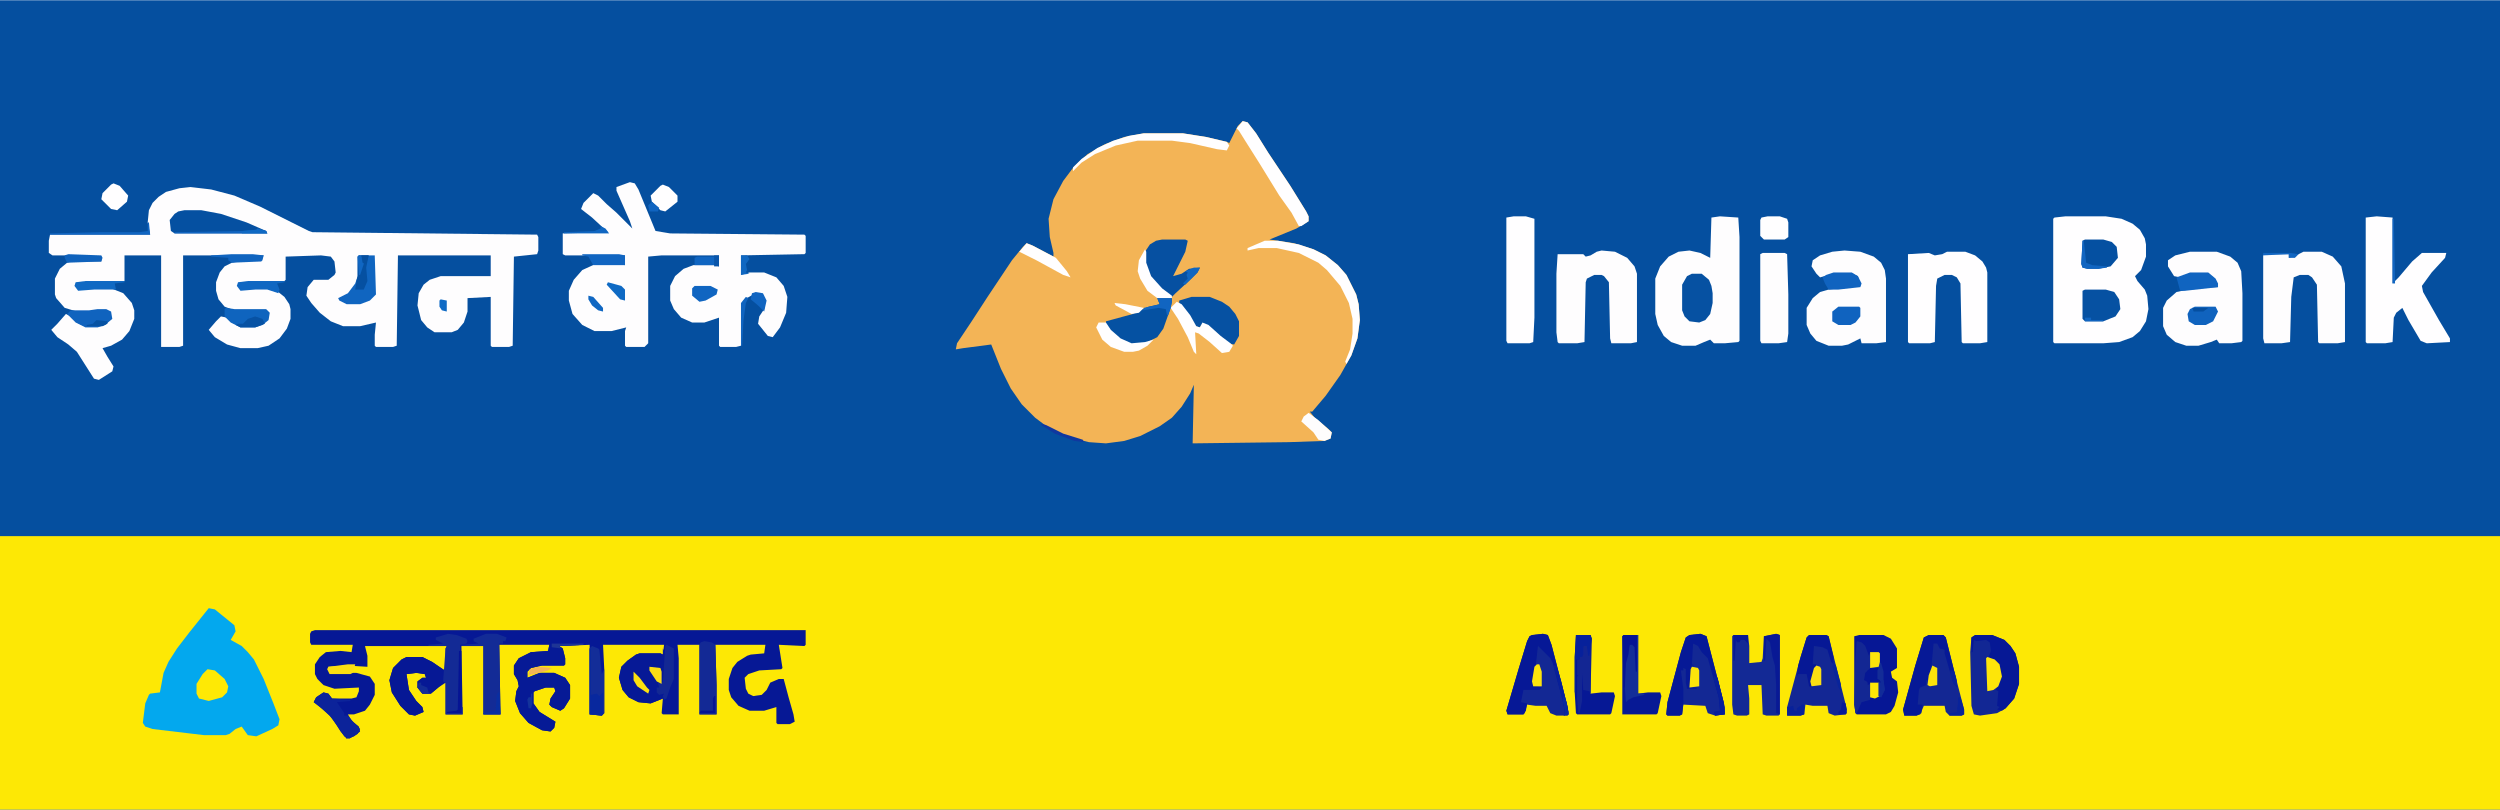 <?xml version="1.0" encoding="UTF-8"?>
<svg version="1.1" viewBox="0 0 2048 663" width="497" height="161" xmlns="http://www.w3.org/2000/svg">
<path transform="translate(0)" d="m0 0h2048v663h-2048z" fill="#054F9F"/>
<path transform="translate(0,439)" d="m0 0h2048v224h-2048z" fill="#FDE805"/>
<path transform="translate(1018,99)" d="m0 0 4 1 7 9 10 16 18 27 13 21 2 4v4l-10 6-22 9 20 3 16 5 10 5 10 8 7 8 8 16 2 8 1 13-2 15-5 14-9 16-12 17-11 13h-2l4 5 11 9 3 3-1 5-5 2-29 1-79 1 1-48-3 7-7 11-8 9-10 7-16 8-13 4-15 2-14-1-16-4-16-7-12-9-11-11-9-13-8-16-8-20-23 3-6 1 1-5 12-18 13-20 20-30 9-11 3-3 5 2 17 9v-3l-3-13-1-15 4-16 8-15 9-12 11-10 14-8 16-6 16-3h32l19 3 17 4 2 1 7-14z" fill="#F3B456"/>
<path transform="translate(156,153)" d="m0 0 17 2 19 5 21 9 40 20 3 1 184 2 1 2v11l-1 3-19 2-1 73-3 1h-14l-1-1v-40l-19 1v11l-3 9-5 6-5 2h-14l-6-4-5-6-3-12 1-10 4-7 5-4 9-3h41v-17h-76l-1 74-3 1h-14l-1-1v-9l1-10-13 3h-14l-10-4-9-7-7-8-4-6 1-7 5-6h12l5-4 1-2-1-9-3-4-8-1-29 1v19l-1 1-30 1-8 1 2 5 12-1h10l9 3 5 4 4 6 1 4v8l-3 8-6 8-9 6-9 2h-14l-11-3-10-6-5-6 6-7 4-4 5 1 6 5 5 2h12l8-3 3-4-1-5-1-1h-26l-8-3-5-6-2-7v-7l3-8 4-5 6-3 6-1 18-1 2-4h-66v74l-3 1h-15v-75h-30v21l-32 1-8 1 2 5 13-1h14l10 4 7 8 2 6v7l-4 10-6 7-9 5-7 2 4 7 5 8-1 4-11 7-4-1-14-22-7-6-9-6-5-6 5-5 7-8 4 2 7 6 5 2h10l8-3 3-3-1-6-3-1-14 1h-10l-10-3-7-8-1-3v-13l4-8 6-5 4-1h24v-4l-27-1h-13l-3-2v-10l1-5h82l-2-10 1-10 3-6 5-5 6-4 11-3z" fill="#FEFDFE"/>
<path transform="translate(258,516)" d="m0 0h402v12l-1 1-21-1 3 19-1 1-18 1-9 3-3 3 1 9 2 4 4 2 7-1 4-4 3-6 7-3h4l4 15 4 14 1 6-4 2h-10l-1-1v-13l-10 3h-12l-9-4-6-7-2-6v-9l3-9 4-5 8-5 3-1 11-1 1-7h-41l1 33v24h-14v-57h-18l1 11v46h-13l-1-1 1-12-10 4-10-1-8-4-5-6-3-10 2-9 5-5 7-5 3-1h17l2 1 1-8h-50l1 20v36l-2 2-10-1v-57l-25 1 3 2 2 8v5l-1 1h-18l-9 2-3 3v5l10-4h12l9 4 4 6v11l-5 8-3 2-7-3-2-2 1-5 4-6-1-3h-7l-9 3-1 1v9l5 7 13 8-1 5-3 3-7-1-11-6-7-8-4-10 1-8 2-4-1-5-3-5v-7l4-6 10-5 14-1 1-5h-41l1 57h-14v-56h-18l1 56h-14v-26l-6 4-6 5h-7l-4-5v-5l4-3h3l-1-3-7-1-8 1 2 13 6 9 5 5 1 4-7 3-5-1-7-7-7-11-2-10 3-10 7-7 4-2h13l8 4 9 6 2 1v-18l1-2h-67l2 8v9l-16-1-16 1 1 5h22l11 3 4 6v9l-4 8-4 5-9 3h-5l3 5 6 5 1 4-5 4-6 2-5-6-7-11-7-7-8-6 2-4 6-4 4 1 3 4h16l4-1 2-5v-3l-20 1-9-3-5-5-2-4v-8l4-6 5-4 12-1 9 1 1-6h-34l-1-2v-7l1-2z" fill="#061895"/>
<path transform="translate(516,149)" d="m0 0 4 1 3 5 14 34 12 2 110 1 1 1v14l-1 1-52 1v16l7-2h12l10 4 6 7 3 9-1 13-5 12-6 8-4-1-8-10 1-6 4-6 1-7-2-5-6-1-9 5-2 3-1 35-4 1h-13l-1-1v-23l-12 4h-10l-9-4-6-7-3-7v-12l4-8 7-6 8-3h17l4 1v-9h-47l-11 1v71l-3 3h-15l-1-1v-12l1-3-12 3h-14l-10-5-8-9-3-11v-8l4-9 7-8 11-5h19l5 1v-8h-49l-2-1v-17l37-1-13-12-9-7 2-5 8-8 4 2 7 7 8 7 13 13-2-6-11-25v-3z" fill="#FEFDFE"/>
<path transform="translate(1692,177)" d="m0 0h33l13 2 9 4 6 5 4 7 1 5v10l-4 11-5 5 2 4 6 7 2 5 1 11-2 10-5 8-6 5-11 4-13 1h-40l-1-1v-101l1-1z" fill="#FFFEFF"/>
<path transform="translate(171,498)" d="m0 0 5 1 16 13 1 5-4 7 9 5 5 5 5 6 8 16 8 20 5 13-1 5-5 3-13 6-7-1-5-7-5 2-5 4-3 1h-18l-42-5-6-2-2-3 2-16 3-7 1-1 8-1 3-16 4-9 7-11 10-13 12-15z" fill="#03A8EE"/>
<path transform="translate(1409,177)" d="m0 0 15 1 1 16v85l-1 1-11 1h-9l-3-3-5 2-7 3h-11l-9-3-6-5-5-9-2-9v-29l4-10 7-8 8-4 9-1 9 2 8 4 1-33z" fill="#FEFDFE"/>
<path transform="translate(1947,177)" d="m0 0 13 1v54l5-5 11-13 8-7h20l-1 4-11 12-8 11 1 5 13 23 9 15v3l-19 1-5-2-10-17-5-10-5 4-2 4-1 20-6 1h-15l-1-1v-102z" fill="#FFFEFF"/>
<path transform="translate(1511,205)" d="m0 0 13 1 11 4 6 5 3 6 1 7v52l-8 1h-12l-1-4-10 5-5 1h-11l-10-4-5-6-3-7v-14l5-8 6-5 7-2 26-3-2-8-5-2h-15l-11 3-3-3-4-6 1-5 6-4 10-3z" fill="#FEFDFE"/>
<path transform="translate(1794,206)" d="m0 0h22l11 4 6 5 3 7 1 18v39l-1 1-8 1h-10l-2-3-5 2-10 3h-10l-9-3-7-6-3-7v-15l3-6 8-7 14-3 20-1-4-8-4-3h-15l-8 3-5-1-5-8v-5l6-4z" fill="#FEFDFE"/>
<path transform="translate(1312,205)" d="m0 0 11 1 10 5 6 7 2 6v56l-5 1h-16l-1-4-1-46-4-5-2-1h-6l-6 3-1 3-1 49-6 1h-15l-1-1-1-8v-48l1-16h21l2 2 4-1 5-3z" fill="#FEFDFE"/>
<path transform="translate(1887,206)" d="m0 0h15l9 4 7 8 3 14v48l-6 1h-15l-1-1-1-47-4-6-3-2h-7l-5 2-2 16-1 37-7 1h-14l-1-4v-68l1-1h20v3l6-2z" fill="#FEFDFE"/>
<path transform="translate(1595,206)" d="m0 0h15l8 3 6 5 3 5 1 4v57l-6 1h-14l-1-1-1-48-3-5-4-2h-6l-6 3-1 6-1 46-4 1h-17l-1-1v-72l17-1 5 2 6-1z" fill="#FFFEFF"/>
<path transform="translate(1240,177)" d="m0 0h10l7 2v81l-1 20-3 1h-18l-1-2v-101z" fill="#FFFEFF"/>
<path transform="translate(1618,520)" d="m0 0h14l10 4 5 5 4 6 3 11v14l-4 12-7 8-7 4-14 2-5-1-2-7-1-44 1-12z" fill="#122794"/>
<path transform="translate(1523,520)" d="m0 0h20l6 3 5 8v16l-5 3 1 5 4 3 1 9-3 11-3 5-4 2h-24l-1-1-1-7v-56z" fill="#061795"/>
<path transform="translate(1482,520)" d="m0 0h14l2 1 15 60-1 4-9 1-5-2-1-6h-12l-6-1-1 8-3 1h-11v-7l11-41 5-16z" fill="#132794"/>
<path transform="translate(1580,520)" d="m0 0h12l2 2 8 32 7 27v4l-2 1h-10l-3-3-1-5h-17l-3 7-3 1h-10l-1-5 10-36 7-23z" fill="#132793"/>
<path transform="translate(1264,519)" d="m0 0 4 1 3 8 13 50 1 7-1 1h-9l-5-2-3-6h-9l-7-1-2 7-1 1h-13l-1-3 10-34 7-23 2-4 2-1z" fill="#132894"/>
<path transform="translate(1393,519)" d="m0 0 5 2 14 54 1 10-8 1-6-2-2-6-18-1-1 8-2 1h-10l-1-1 1-10 11-41 4-12 3-2z" fill="#132894"/>
<path transform="translate(1455,519)" d="m0 0 3 1v65l-1 1h-10l-3-1-1-24h-11l1 11v13l-2 1h-8l-3-1-1-8v-56l1-1h12l1 9v14l10-1 1-3 1-18z" fill="#132995"/>
<path transform="translate(452,527)" d="m0 0h26v1l-20 1 3 2 2 8v5l-1 1h-18l-9 2-3 3v5l10-4h12l9 4 4 6v11l-5 8-3 2-7-3-2-2 1-5 4-6-1-3h-7l-9 3-1 1v9l5 7 13 8-1 5-3 3-7-1-11-6-7-8-4-10 1-8 2-4-1-5-3-5v-7l4-6 10-5 14-1 1-5z" fill="#061A96"/>
<path transform="translate(1444,207)" d="m0 0h18l2 1 1 33v32l-1 7-7 1h-14l-1-2v-71z" fill="#FEFDFE"/>
<path transform="translate(543,531)" d="m0 0 2 4-1 24-2 2h-2v2h-2l2 5h4l-1 4-10 4-10-1-8-4-5-6-3-10 2-9 5-5 7-5 3-1h17l2 1z" fill="#061996"/>
<path transform="translate(952,196)" d="m0 0h19l2 1-2 9-10 20 7-2 6-4 9-1-2 4-5 5-13 12-3 3-9-7-7-7-5-10-1-4v-9l4-6 5-3z" fill="#0650A1"/>
<path transform="translate(1330,520)" d="m0 0h12v48l8-1h10l1 3-3 14-1 1h-28v-64z" fill="#071995"/>
<path transform="translate(333,538)" d="m0 0h13l8 4 10 7v9l-5 5-6 5h-7l-4-5v-5l4-3h3l-1-3-7-1-8 1 2 13 6 9 5 5 1 4-7 3-5-1-7-7-7-11-2-10 3-10 7-7z" fill="#061895"/>
<path transform="translate(1291,520)" d="m0 0h12l1 3-1 45 9-1h10l1 3-3 14-1 1h-27l-1-1-1-17v-29z" fill="#061895"/>
<path transform="translate(948,244)" d="m0 0h12v3l-1 5-6 17-5 7-10 5-11 1-9-4-8-7-4-5v-3l22-6 8-4 5-2 9-2z" fill="#0551A2"/>
<path transform="translate(151,172)" d="m0 0h14l16 3 21 7 16 7 1 2h-76l-3-2-1-9 4-5 3-2z" fill="#0550A1"/>
<path transform="translate(976,243)" d="m0 0h15l10 4 6 4 5 6 3 6v12l-4 7-5-1-10-9-9-7-3 1-1 2-4-1-7-12-6-7v-2z" fill="#0651A2"/>
<path transform="translate(1264,519)" d="m0 0 4 1 3 8 13 50 1 7-4 1 1-3-2-10-8-30-2-4-10-10v-1l-2 18-2 15 7 2-2 2h-13l-2 10 5 1-1 6-2 3h-13l-1-3 10-34 7-23 2-4 2-1z" fill="#061896"/>
<path transform="translate(1018,99)" d="m0 0 4 1 7 9 10 16 18 27 13 21 2 4v4l-6 4h-2l-6-11-10-14-16-26-12-19-5-8-2-2z" fill="#FFFEFF"/>
<path transform="translate(398,519)" d="m0 0h9l8 3-1 3h-2v2h-3l1 58h-14v-56h-18v-1l14-1-4-2v-2z" fill="#132B96"/>
<path transform="translate(1618,520)" d="m0 0h14l10 4 5 5 4 6 3 11v14l-4 12-7 8-3 2-4-1 2-2-2-1 1-12-2-1 2-4 2-10-3-9-7-4 2-5-1-7-3-2-8 1-2-1-1 10h-1v-12z" fill="#061895"/>
<path transform="translate(1393,519)" d="m0 0 5 2 14 54 1 10-8 1-1-3 5-1-1-11-9-32-5-5-3-5-4-2-1 17 2 1h-2l-2 18h6v1h-8l-1-5v-11l-2-1v2h-2l2 15v12l-1 9-2 1h-10l-1-1 1-10 11-41 4-12 3-2z" fill="#061996"/>
<path transform="translate(1580,520)" d="m0 0h12l2 2 8 32 1 9-3-4-7-24v-3l-4-1-2-4h-3l-2 22-2 8h-2v4l-5 2-1 2-1 12h4l-1 7-4 2h-10l-1-5 10-36 7-23z" fill="#061996"/>
<path transform="translate(1036,197)" d="m0 0h11l17 3 12 4 10 5 10 8 7 8 8 16 2 8 1 13-2 15-5 14-4 7-1-2 4-10 2-13v-12l-3-13-7-14-11-13-7-6-16-8-18-4h-15l-9 2v-2z" fill="#FFFEFF"/>
<path transform="translate(1386,224)" d="m0 0h8l6 5 2 5 1 6v8l-2 9-4 5-5 2-8-1-4-4-2-5v-21l4-7z" fill="#0651A2"/>
<path transform="translate(367,519)" d="m0 0 7 1 8 3 1 2-1 2-5 1-1 53-2 2 4 1v-5h1v6h-14v-26l-2-1 2-27 1-2h-15v-1l12-1-6-3v-2z" fill="#132A95"/>
<path transform="translate(577,525)" d="m0 0 6 1 3 2 1 33v24h-14v-57l1-2z" fill="#132995"/>
<path transform="translate(1708,237)" d="m0 0h17l7 2 4 6 1 8-4 6-10 4h-15l-2-2v-23z" fill="#0651A2"/>
<path transform="translate(1521,525)" d="m0 0 4 1 3 3 3 8 1-3h7l1 1v7l-1 4-9 3-2 4v4l3 3 1-1h7l1 1v10l-4 2-4-1v2l-7 2-4 9h-1l-1-7 1-38z" fill="#132793"/>
<path transform="translate(294,209)" d="m0 0h13l1 32-5 5-8 3h-11l-6-3-1-2 8-4 6-8 2-6v-16z" fill="#1065C0"/>
<path transform="translate(1708,196)" d="m0 0h15l7 2 4 4 1 9-6 7-10 2h-9l-4-1-1-3 1-19z" fill="#0550A1"/>
<path transform="translate(937,109)" d="m0 0h32l19 3 17 4 2 3-2 4-8-1-22-5-15-2h-28l-18 4-17 7-11 7-7 7v-3l7-7 13-9 13-6 13-4z" fill="#FFFEFF"/>
<path transform="translate(964,247)" d="m0 0 4 2 7 9 5 9 3 1 2-4 5 2 10 9 8 6 2 2-3 5-6 1-10-9-9-7-3-1 1 18-2-2-5-12-8-15-6-9z" fill="#FFFEFF"/>
<path transform="translate(485,529)" d="m0 0 5 2 1 1 2 20 2-4v36l-2 2-10-1v-54z" fill="#132D98"/>
<path transform="translate(265,567)" d="m0 0 4 1 3 4 15 1v1l-11 1 6 9v2h3l5 6 5 5-2 4-7 4-4-2-6-9-6-8-8-7-5-4 2-4z" fill="#0C239A"/>
<path transform="translate(170,548)" d="m0 0 6 1 8 7 3 6-1 5-4 4-11 3-8-2-2-4v-8l5-8z" fill="#FEE905"/>
<path transform="translate(1482,520)" d="m0 0h14l2 1 4 17v6l-2-2-3-10-4-2-7-1-1 15h3l-3 10-1 7 1 2-3-1-2-10h-7l-1 2 1-9 7-23z" fill="#061895"/>
<path transform="translate(185,252)" d="m0 0 7 1h26l3 3-1 6-5 4-6 2h-12l-8-4-5-5v-6z" fill="#0F64BE"/>
<path transform="translate(1341,520)" d="m0 0h1v48h5v1l-9 2-4 2-2 2-1-12v-20l4-15 3-1 2 3z" fill="#132E98"/>
<path transform="translate(1448,177)" d="m0 0h10l6 2 1 3v12l-3 2h-17l-3-3v-13l1-2z" fill="#FFFEFF"/>
<path transform="translate(80,253)" d="m0 0h7l4 2 1 6-6 5-6 2h-10l-8-4-7-7 3-3h15z" fill="#1063BE"/>
<path transform="translate(1794,223)" d="m0 0h15l6 5 2 4v3l-27 3h-4l-3-11z" fill="#1064C0"/>
<path transform="translate(1302,528)" d="m0 0h1v40l-1-2-5-1-1-14v23l-2 10h-1l-1-11v-19l1-1h-1v-13h2v-2h2l1-9h3l1 3z" fill="#132693"/>
<path transform="translate(900,264)" d="m0 0h6l4 6 8 7 9 4 11-1 7-2-5 5-7 4-5 1h-7l-11-4-7-6-5-10z" fill="#FFFEFF"/>
<path transform="translate(1502,223)" d="m0 0h15l5 3 3 6-1 3-18 2h-8l-3-5-2-5 3-2z" fill="#1063BF"/>
<path transform="translate(938,204)" d="m0 0 1 2v9l4 11 9 10 8 6v2h-12l-8-6-6-10-2-6 1-9z" fill="#FFFEFF"/>
<path transform="translate(841,199)" d="m0 0 5 2 19 10 9 11 3 5-6-2-22-12-14-7z" fill="#FFFEFF"/>
<path transform="translate(546,528)" d="m0 0 6 3v25l-3 7-3 9-2 1-1-3 1-2-4 1-2-2v-4h2l-1-4h4l2-30z" fill="#132893"/>
<path transform="translate(543,151)" d="m0 0 5 2 7 7v5l-10 8-4-1-7-7-1-5 8-8z" fill="#FFFEFF"/>
<path transform="translate(1798,251)" d="m0 0h17l2 4-4 8-6 3h-9l-5-3-1-6 2-4z" fill="#1063BE"/>
<path transform="translate(93,150)" d="m0 0 5 2 7 8-1 5-8 7-5-1-8-8 1-5 7-7z" fill="#FFFEFF"/>
<path transform="translate(1506,251)" d="m0 0h17l1 1v7l-4 5-4 2h-10l-5-3v-8z" fill="#1063BF"/>
<path transform="translate(1455,519)" d="m0 0 3 1v65l-3-1v-23l-1-16-2-7-2-12-3-3-1 18h-1v-20z" fill="#081995"/>
<path transform="translate(1628,538)" d="m0 0 6 2 4 4 2 10-3 8-4 3-5 1-1-27z" fill="#FDE509"/>
<path transform="translate(1072,338)" d="m0 0 8 6 11 10-1 5-5 2-5-1-4-6-10-9 2-4z" fill="#FEFDFD"/>
<path transform="translate(477,208)" d="m0 0h30l5 1v8h-26l-4-7-5-1z" fill="#1165C1"/>
<path transform="translate(203,230)" d="m0 0h30v1l-6 1 2 5-1 3-9-3h-10l-12 1-3-4 1-3z" fill="#1067C2"/>
<path transform="translate(483,531)" d="m0 0h1v38l5-1 2 2 3-3v18l-1 1-10-1z" fill="#08289E"/>
<path transform="translate(70,230)" d="m0 0h32v1l-8 1 1 5h-18l-13 1-3-4 1-3z" fill="#1069C3"/>
<path transform="translate(1291,520)" d="m0 0h12l1 3-2 14h-1l-1-8h-3v7l-1 2h-2v2h-3v27h-1v-29z" fill="#07219B"/>
<path transform="translate(569,234)" d="m0 0h13l6 3-1 4-9 5-5 1-6-5v-6z" fill="#1065C1"/>
<path transform="translate(1330,520)" d="m0 0h11v30h-1l-1-20-2-2h-2l-1 8-2 7-1 20h-1l-1-42z" fill="#051494"/>
<path transform="translate(294,209)" d="m0 0h8l-2 10 1 11-3 7h-7l1-7 1-4v-16z" fill="#0550A1"/>
<path transform="translate(190,208)" d="m0 0h17l9 1-1 4-1 1-24 1-3-2v-2l-14-1v-1z" fill="#1064BF"/>
<path transform="translate(56,208)" d="m0 0 27 1 1 2-1 3-28 1-2-4v-2z" fill="#0F62BC"/>
<path transform="translate(285,544)" d="m0 0h6l-2 7-2 1h-17l-2-4 1-2z" fill="#FCDF12"/>
<path transform="translate(1532,547)" d="m0 0h7v9h2v3l-9 1-2 1v-3l-3-1 1-6z" fill="#051795"/>
<path transform="translate(121,182)" d="m0 0h1l1 10h-82v-1l41-1h32l7-1z" fill="#1165C1"/>
<path transform="translate(209,259)" d="m0 0 6 2 2 4-8 3h-12l-4-2 2-1h4l4-4z" fill="#0752A4"/>
<path transform="translate(619,239)" d="m0 0 6 1 3 6-2 9-5-5-6-5 1-5z" fill="#1165C1"/>
<path transform="translate(1386,546)" d="m0 0 5 1 1 2v13l-8 1 1-15z" fill="#FDE50A"/>
<path transform="translate(376,533)" d="m0 0h2v51h-12v-1l8-1 1-1z" fill="#051494"/>
<path transform="translate(1488,545)" d="m0 0 3 1 1 2v13l-8 1-1-4 3-11z" fill="#FCDF13"/>
<path transform="translate(571,210)" d="m0 0h14l1 1v5l-1 1h-16v-6z" fill="#1065C1"/>
<path transform="translate(1259,544)" d="m0 0h2l2 6v12h-7l-1-4 2-12z" fill="#FDE40C"/>
<path transform="translate(948,244)" d="m0 0h12v3l-1 5-2 6h-1l-1-5-6-1-13 2 1-2 13-3z" fill="#1165C1"/>
<path transform="translate(498,231)" d="m0 0 11 3 3 3v9l-4-1-11-12z" fill="#0F6AC4"/>
<path transform="translate(211,187)" d="m0 0 7 2 1 2h-76v-1l55-1 12-1z" fill="#1165C1"/>
<path transform="translate(1583,545)" d="m0 0 4 2v14l-6 1-2-1 1-8z" fill="#FDE40B"/>
<path transform="translate(1404,554)" d="m0 0 3 1 6 24v6l-8 1-1-3 5-1-1-11-4-14z" fill="#071E99"/>
<path transform="translate(1532,559)" d="m0 0h7l1 1v10l-4 2-4-1z" fill="#FDE707"/>
<path transform="translate(1539,542)" d="m0 0 2 1 2 7v7l1 8-3 6-2-1v-11h2l-1-2-2-1v-7l1-2h-5v-1h5z" fill="#132C97"/>
<path transform="translate(1476,577)" d="m0 0h2v8l-3 1h-11v-7l5-1 1 4h2v-2z" fill="#08219A"/>
<path transform="translate(1532,534)" d="m0 0h7l1 1v7l-1 4-7 1z" fill="#FDE50B"/>
<path transform="translate(913,248)" d="m0 0 9 1 15 3-4 4-6 1-13-7z" fill="#FFFEFF"/>
<path transform="translate(532,546)" d="m0 0 9 1 1 3v10l-4-2-6-9z" fill="#FBDE15"/>
<path transform="translate(1273,545)" d="m0 0h2l4 13 6 25-1 3-3-1 1-2-2-10-7-26z" fill="#082099"/>
<path transform="translate(519,550)" d="m0 0 5 5 6 8 2 2-1 3-9-6-3-5z" fill="#FCE20E"/>
<path transform="translate(1706,197)" d="m0 0h1l2 18 5 2 12 1v1l-7 1h-9l-4-1-1-3z" fill="#1165C1"/>
<path transform="translate(607,209)" d="m0 0h5l2 3-3 4 1 5-1 2 3 1-7 1z" fill="#1067C1"/>
<path transform="translate(978,219)" d="m0 0h5l-2 4-10 10-2-1 4-4-1-3 1-2-2-1z" fill="#0F66C1"/>
<path transform="translate(1420,520)" d="m0 0h12v7l-3-3h-3l-1 2h-2l-1-2-1 17h-1z" fill="#061895"/>
<path transform="translate(611,243)" d="m0 0 2 1-2 4-2 15-1 20h-1v-35z" fill="#1064BF"/>
<path transform="translate(853,347)" d="m0 0 4 1 14 7 16 5 1 2-8-1-16-6-11-7z" fill="#10389F"/>
<path transform="translate(1604,571)" d="m0 0h2l3 10v4l-2 1h-10v-2l6-1 1-8z" fill="#09239A"/>
<path transform="translate(482,242)" d="m0 0 4 1 8 9v3l-4-1-5-4-3-5z" fill="#1067C2"/>
<path transform="translate(441,546)" d="m0 0 11 1-3 2-16 4 1-5z" fill="#F3B457"/>
<path transform="translate(492,185)" d="m0 0 4 2 3 4h-37v-1l25-1 5-2z" fill="#1066C1"/>
<path transform="translate(1960,179)" d="m0 0h1l1 49v4h-2z" fill="#1165C1"/>
<path transform="translate(408,567)" d="m0 0h1l1 18h-14v-1l10-2 1-13z" fill="#092EA1"/>
<path transform="translate(361,245)" d="m0 0 5 1v9l-4-1-2-3v-5z" fill="#0F6AC4"/>
<path transform="translate(343,559)" d="m0 0h2v2l5 2 1 4 2 1h-7l-4-5z" fill="#132C97"/>
<path transform="translate(79,262)" d="m0 0 9 1v2l-4 2h-13v-1l5-1z" fill="#0652A3"/>
<path transform="translate(211,187)" d="m0 0 7 2 1 2h-21l1-2 11-1z" fill="#1069C3"/>
<path transform="translate(534,165)" d="m0 0 6 5-1 3h-7l-1-5z" fill="#1064C0"/>
<path transform="translate(585,570)" d="m0 0h1v14h-13l1-2h10v-10z" fill="#051494"/>
<path transform="translate(1502,542)" d="m0 0 2 3 4 15v6l-2-3-5-17z" fill="#09249A"/>
<path transform="translate(1541,557)" d="m0 0h2l1 8-3 6-2-1v-11h2z" fill="#112B98"/>
<path transform="translate(1854,207)" d="m0 0h22l7 1-3 3h-5v-3l-21 1z" fill="#1165C1"/>
<path transform="translate(1404,554)" d="m0 0 3 1 4 18h-2l-5-16z" fill="#082099"/>
<path transform="translate(452,527)" d="m0 0h26v1l-20 1 2 2-8-1z" fill="#1E3595"/>
<path transform="translate(1509,575)" d="m0 0 3 1 1 8-1 1h-6v-2l2-2z" fill="#071B97"/>
<path transform="translate(294,209)" d="m0 0 3 1 1 6-3 9h-1l-1-15z" fill="#1066C2"/>
<path transform="translate(1281,570)" d="m0 0 2 4 2 11-4 1 1-3-2-10z" fill="#0A299E"/>
<path transform="translate(1598,549)" d="m0 0 3 1 2 7v6l-3-4-2-6z" fill="#08229A"/>
<path transform="translate(435,568)" d="m0 0h1v8l-1 4h-2l-1-7 1-2h2z" fill="#13339B"/>
<path transform="translate(1796,252)" d="m0 0h13l-4 3h-8z" fill="#054FA0"/>
<path transform="translate(585,209)" d="m0 0h4v9h-4z" fill="#0955AA"/>
<path transform="translate(296,209)" d="m0 0h6l-2 7-3-1z" fill="#054F9F"/>
<path transform="translate(1708,260)" d="m0 0h5v2h10v1h-15z" fill="#1165C1"/>
</svg>
